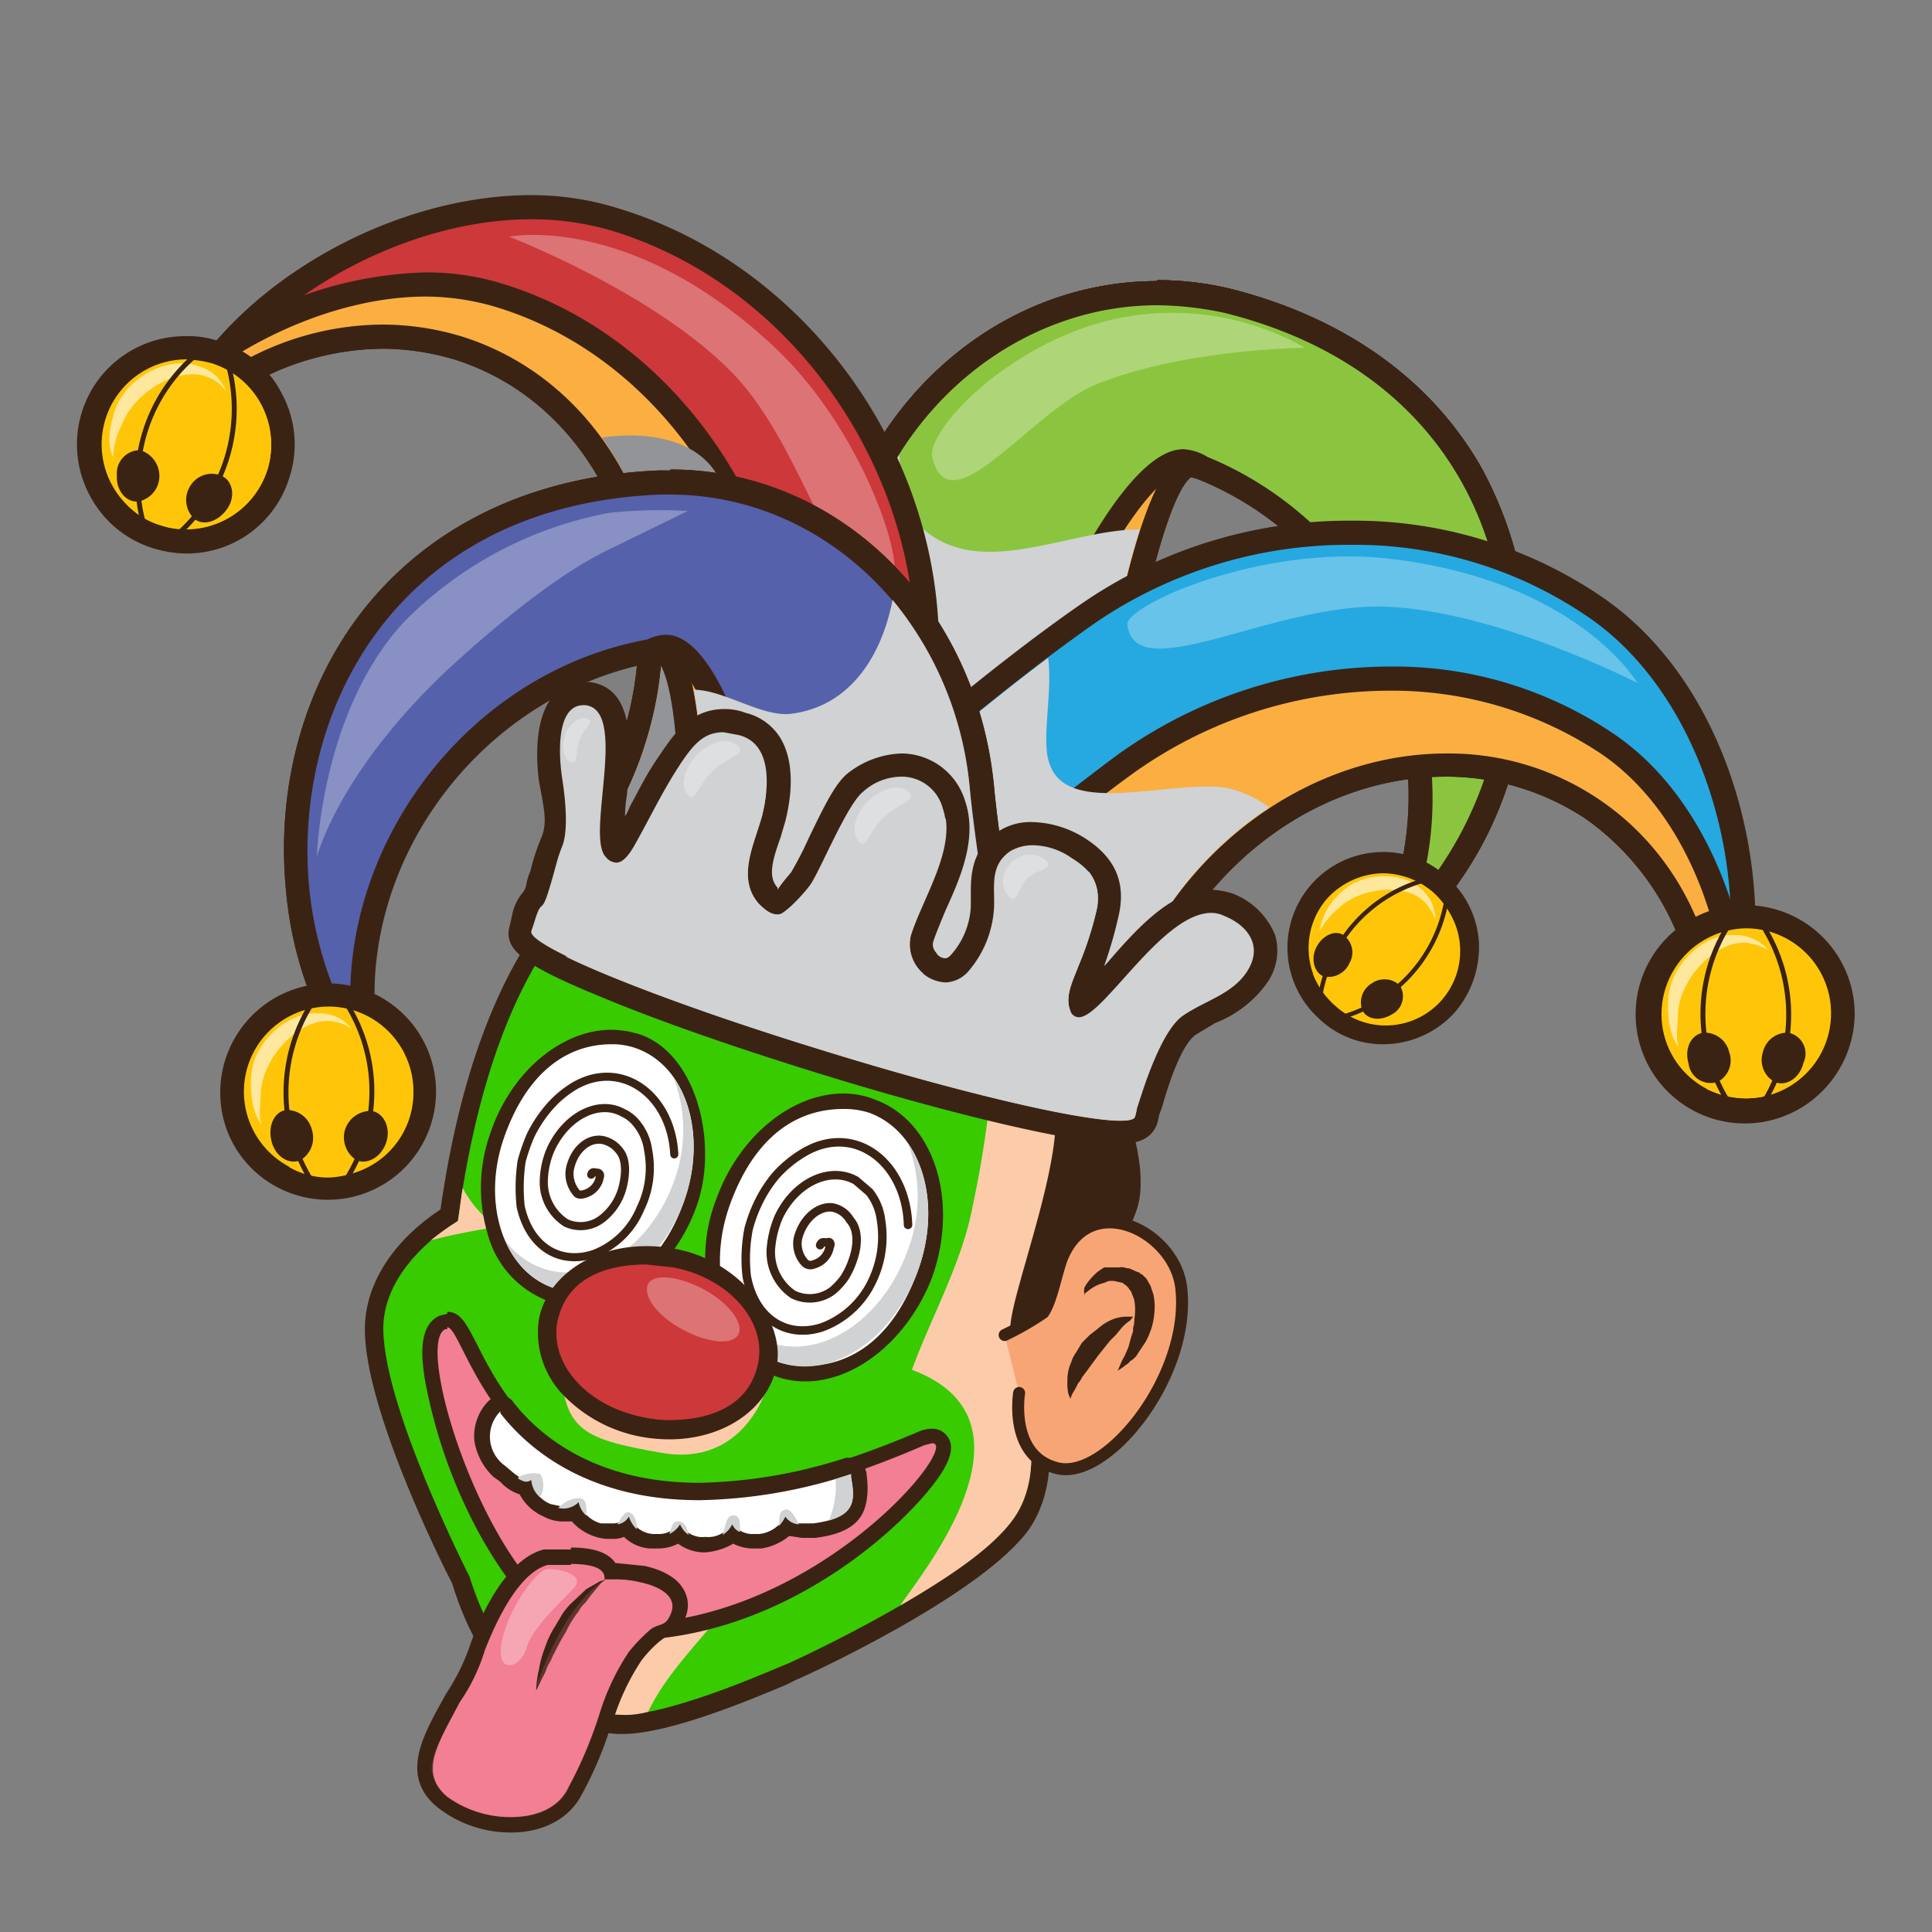 <svg width="200px" height="200px" xmlns="http://www.w3.org/2000/svg" viewBox="0 0 200 200"><rect x="0" y="0" width="200" height="200" fill="#808080" stroke="none"/><defs><style>.cls-1{isolation:isolate;}.cls-2{fill:#37cb00;}.cls-17,.cls-3{fill:#3b2314;}.cls-12,.cls-4,.cls-7,.cls-9{mix-blend-mode:multiply;}.cls-12,.cls-5{fill:#fccbaa;}.cls-6,.cls-9{fill:#f27f93;}.cls-7,.cls-9{opacity:0.2;}.cls-10,.cls-25,.cls-8{fill:#fff;}.cls-16,.cls-8{opacity:0.3;}.cls-11{fill:#d0d2d3;}.cls-13,.cls-14,.cls-26,.cls-27{fill:none;}.cls-13,.cls-14,.cls-17,.cls-18,.cls-26,.cls-27{stroke:#3b2314;}.cls-13,.cls-14,.cls-17,.cls-18{stroke-linecap:round;stroke-miterlimit:10;}.cls-13{stroke-width:0.88px;}.cls-14{stroke-width:0.84px;}.cls-15{fill:#cd383a;}.cls-17,.cls-18{stroke-width:1.24px;}.cls-18{fill:#f8a576;}.cls-19{fill:#faaf40;}.cls-20{fill:#00a69c;}.cls-21{fill:#8bc53f;}.cls-22{fill:#929497;}.cls-23{fill:#26a9e0;}.cls-24{fill:#ffc609;}.cls-25{opacity:0.6;}.cls-26,.cls-27{stroke-linecap:square;stroke-linejoin:round;}.cls-26{stroke-width:0.51px;}.cls-27{stroke-width:0.45px;}.cls-28{fill:#5661ab;}</style></defs><g class="cls-1"><g id="Layer_6" data-name="Layer 6"><path class="cls-2" d="M64.5,178.5c4.7,0,13.7-3.8,16.6-5.1l.8-.3h0c2.1-.7,10.1-5,10.2-5,7.1-4,11.7-7.5,13.7-10.3s2.5-7.7,1-12.7c1.5-3.9,3.6-15.4,3.8-18.4.8-11.8,1-25-6.6-33.5-5-5.6-12.6-8.4-23.3-8.8H79.5c-17.9,0-29.3,14.4-33,41.6-4.7,3-7.5,7-7.8,11-.5,8.1,8.6,26.1,9,26.9,2.9,9.2,8.4,14.2,16.3,14.8Z"/><path class="cls-3" d="M79.5,85.2h1.2c30,1.2,30.2,22.5,28.9,41.3-.2,3.2-2.3,15.1-3.8,18.5,1.4,4.3,1.4,8.9-.8,12.1-4.6,6.6-23.4,15.1-23.4,15.1h0c-.2,0-11.7,5.3-17.1,5.3H64c-8.2-.6-12.9-6.3-15.4-14.3,0,0-9.4-18.4-8.9-26.3.3-4.2,3.6-8,7.7-10.5,2.2-16.5,8.9-41.2,32.1-41.2m0-1.9c-18.3,0-30,14.5-33.9,41.9-4.7,3.1-7.5,7.3-7.8,11.6-.6,8,8,25.2,9,27.1,3,9.8,8.8,15,17.1,15.6h.6c4.9,0,13.8-3.8,16.9-5.1h0l1-.5c.8-.3,19.4-8.8,24.2-15.7,2.2-3.3,2.7-8,1.2-13.1,1.6-4.3,3.5-15.4,3.7-18.5.9-11.9,1.1-25.4-6.8-34.2-5.1-5.7-13-8.7-23.9-9.1Z"/><g class="cls-4"><path class="cls-5" d="M51.4,127c-2.3.4-4.6.8-6.8,1.4a28.3,28.3,0,0,1,2.8-2c.2-1.1.3-2.3.5-3.4A12.1,12.1,0,0,0,51.4,127Z"/></g><g class="cls-4"><path class="cls-5" d="M70.9,160.8a4.1,4.1,0,0,1,3.6.6,2.7,2.7,0,0,1,1.2,1.6c.2.9.7,1.8.1,2.6-3,4-6.7,7.4-8.7,11.6a8.8,8.8,0,0,1-3.1.3,14.5,14.5,0,0,1-7.4-2.4C59.9,168.9,63.5,162.1,70.9,160.8Z"/></g><g class="cls-4"><path class="cls-5" d="M94.4,141.8c2.1-5.7,5.2-11.1,6.3-17a108.5,108.5,0,0,0,2.1-31.1c7.8,8.1,7.6,20.8,6.8,32.8-.2,3.2-2.3,15.1-3.8,18.5,1.4,4.3,1.4,8.9-.8,12.1s-7,6.3-11.8,9.1C95.2,163.1,108.6,147.1,94.4,141.8Z"/></g><path class="cls-6" d="M64.6,168.9c17.8,0,33.1-15.5,33.1-19.1a1.2,1.2,0,0,0-1.2-1.2,2.3,2.3,0,0,0-1.1.3c-9,3.9-16.9,5.9-23.6,5.9h0c-15.3,0-20.6-10.3-23.1-15.3-1-1.9-1.5-2.9-2.4-2.9h-.5c-1.2.6-1.6,2.5-1.1,5.8,1.4,8.5,8.5,25.5,16.8,26.3Z"/><path class="cls-3" d="M46.3,137.4c1.8,0,4.9,18.2,25.5,18.2,6.2,0,14-1.7,23.9-6l.8-.2c3.1,0-12.1,18.7-31.9,18.7h-3c-10-1-19.1-28.9-15.5-30.5h.2m0-1.6-.8.2c-2.2,1-1.9,4.3-1.5,6.7a53.8,53.8,0,0,0,5.8,16.2c2.6,4.6,6.6,10.2,11.6,10.7h3.2c17.3,0,30.5-13.2,33.1-17.7.5-.9,1.1-2.2.5-3.2a1.9,1.9,0,0,0-1.7-1h0a3.5,3.5,0,0,0-1.4.3C86.2,152,78.4,154,71.8,154c-14.8,0-20-10-22.4-14.8-1.1-2.1-1.7-3.4-3.1-3.4Z"/><path class="cls-6" d="M52.9,189c3.1,0,5.4-1.2,6.5-3.3a39.9,39.9,0,0,0,2.9-6.7l.5-1.5a25.9,25.9,0,0,1,3-6,19.9,19.9,0,0,1,1.9-2.1l1.3-1c.7-.5,1.1-.8,1.3-1.3a2.8,2.8,0,0,0-.2-2c-.7-1.2-2.3-1.8-3.6-2.1a13.6,13.6,0,0,0-3.1-.3h-.2c-.4-1.1-1.8-1.6-4.1-1.6H56.6c-3.9,1-6.4,7.4-7.1,9.4a19.5,19.5,0,0,1-2.6,5.2l-.5.9c-2,3.7-3.9,7.2-.6,9.9A11.9,11.9,0,0,0,52.9,189Z"/><path class="cls-3" d="M59.1,161.9c4,0,3.4,1.5,3.5,1.6h.8a10.9,10.9,0,0,1,2.9.3c1.9.4,3.8,1.4,3.2,3.1s-1.3,1-2.3,1.9a18.3,18.3,0,0,0-2.1,2.2,24.5,24.5,0,0,0-3,6.3,43.7,43.7,0,0,1-3.4,8c-1.1,2-3.4,2.8-5.8,2.8a11.1,11.1,0,0,1-6.6-2.1c-3-2.5-.9-5.6,1.3-9.8a19.3,19.3,0,0,0,2.6-5.4c.8-2,3.2-7.9,6.5-8.8h2.4m0-1.6H56.3c-4,1-6.7,7.2-7.6,9.8a22,22,0,0,1-2.5,5.1l-.5.9c-2.1,3.8-4.2,7.8-.4,10.9a12.2,12.2,0,0,0,7.6,2.6c3.3,0,5.9-1.4,7.2-3.7a38.9,38.9,0,0,0,3-6.9,12.1,12.1,0,0,1,.5-1.4,23.9,23.9,0,0,1,2.8-5.8,12.3,12.3,0,0,1,1.9-2l1.2-.9c.8-.6,1.3-1,1.5-1.7a3.2,3.2,0,0,0-.2-2.7c-.8-1.5-2.7-2.2-4.1-2.5l-3-.3c-.6-.9-1.9-1.6-4.6-1.6Z"/><g class="cls-7"><path class="cls-6" d="M46.8,177.9a6.5,6.5,0,0,0,1.7,4.8,10.5,10.5,0,0,0,10.4,2.4c-.1.1-.1.1-.1.2-2.3,4.1-9.3,3.2-12.4.7S45,181.2,46.8,177.9Z"/></g><path class="cls-3" d="M62.7,163.5l-.6.2-1.4.8L59,166.1a8.7,8.7,0,0,0-.8,1l-.7,1.2a9.7,9.7,0,0,0-1.1,2.3,10.4,10.4,0,0,0-.6,2.2,10.8,10.8,0,0,0-.3,2.2l1-2a3.6,3.6,0,0,1,.4-.9c.2-.3.3-.7.5-1a23.9,23.9,0,0,1,1.2-2.2,10.7,10.7,0,0,1,1.3-2.1,3.1,3.1,0,0,1,.7-.9l.6-.8,1-1.2Z"/><path class="cls-8" d="M56.4,162.5c.9-.3,4.4.4,3,1.9s-4.3,4.1-4.9,6.2-3.1,2.8-2.6-.4S55.1,163.1,56.4,162.5Z"/><path class="cls-9" d="M62.6,163.5a15.1,15.1,0,0,1-2.7,5.4c-1.9,2.3-4.4,5.8-4.4,5.8S57.9,166.7,62.6,163.5Z"/><path class="cls-10" d="M73,160.1a3.9,3.9,0,0,0,2.9-1,3.3,3.3,0,0,0,2.1.7h.7a4.5,4.5,0,0,0,2.8-1.5,2.6,2.6,0,0,0,1.5.4h1.3c2.2-.3,3.5-.9,4.2-1.8a5.3,5.3,0,0,0,.4-3.9v-.3l-.4-.6h-.7a50,50,0,0,1-15.4,2.7c-11.5,0-17.4-5.5-19.9-8.7a.9.9,0,0,0-.6-.3h-.1l-.6.2a4.6,4.6,0,0,0-1.3,3.6,5,5,0,0,0,1.7,3.1l.7.6a3.6,3.6,0,0,0,2.1,1.1,3.7,3.7,0,0,0,2.2,2.4,4.5,4.5,0,0,0,1.8.4h0a2,2,0,0,0,1.1-.2,3.7,3.7,0,0,0,2.5,1.8,2.7,2.7,0,0,0,1.3.2,3.2,3.2,0,0,0,1.6-.4,3.2,3.2,0,0,0,2.5,1.4h.7a3.2,3.2,0,0,0,2.2-.7,3.5,3.5,0,0,0,2.7,1Z"/><path class="cls-3" d="M51.8,146.3c3.5,4.5,10,9,20.6,9a52.7,52.7,0,0,0,15.7-2.7v.3c.4,2.5.6,4.2-3.9,4.8H83a1.9,1.9,0,0,1-1.7-.8,3.4,3.4,0,0,1-2.7,1.9H78a2.4,2.4,0,0,1-2.2-1.2,2.8,2.8,0,0,1-2.8,1.5h0a2.5,2.5,0,0,1-2.6-1.5,2.6,2.6,0,0,1-2.3,1.2h-.5a2.8,2.8,0,0,1-2.5-2,2,2,0,0,1-1.8.9H62.2a3.3,3.3,0,0,1-2.3-2.3,2,2,0,0,1-1.5.6l-1.4-.3a3.2,3.2,0,0,1-2-2.6h-.6c-.7,0-1.5-.9-2.3-1.5a3.7,3.7,0,0,1-.3-5.5m0-1.6a2.1,2.1,0,0,0-1.2.5,5.2,5.2,0,0,0-1.5,4.1,6.5,6.5,0,0,0,2,3.8l.7.5a4.6,4.6,0,0,0,2,1.3,5.1,5.1,0,0,0,2.5,2.3,4.1,4.1,0,0,0,2.1.5h.8a5.4,5.4,0,0,0,2.5,1.6,4.4,4.4,0,0,0,1.6.2,3,3,0,0,0,1.3-.2,4.2,4.2,0,0,0,2.7,1.2h.8a4.6,4.6,0,0,0,2.1-.5,4.5,4.5,0,0,0,2.8.9,6.6,6.6,0,0,0,2.9-.9,4.6,4.6,0,0,0,2.1.5h.8a5.9,5.9,0,0,0,2.9-1.3l1.3.2h1.4c2.4-.3,3.9-1,4.7-2.2s.8-3.1.6-4.4a.6.6,0,0,0-.1-.4,1.4,1.4,0,0,0-.7-1.1l-.8-.2h-.5a52.1,52.1,0,0,1-15.2,2.6c-11.2,0-16.9-5.3-19.3-8.4a1.4,1.4,0,0,0-1.2-.6Z"/><path class="cls-11" d="M81,156.4c.7-.5,1.2.4,1.7,1.4a1.8,1.8,0,0,1-1.4-.8,3.6,3.6,0,0,1-.7,1C80.7,157.3,80.6,156.7,81,156.4Z"/><path class="cls-11" d="M75.7,156.9c1-.2.9.8.9,1.7a1.5,1.5,0,0,1-.8-.8,2.7,2.7,0,0,1-1,1.1C75.1,158,75.2,157,75.7,156.9Z"/><path class="cls-11" d="M70,157.5c.9-.1,1.1.6,1.3,1.4a2.4,2.4,0,0,1-.9-1.1,2.6,2.6,0,0,1-1.1,1C69.5,158.2,69.6,157.6,70,157.5Z"/><path class="cls-11" d="M65.5,156.8a1.9,1.9,0,0,1,.4,1.5,3.2,3.2,0,0,1-.8-1.3,1.6,1.6,0,0,1-1.2.8C64.4,157,64.8,156.1,65.5,156.8Z"/><path class="cls-11" d="M60.7,156.9a2.5,2.5,0,0,1-.8-1.4,2.2,2.2,0,0,1-2.1.6,3.2,3.2,0,0,1,1.9-1C60.8,155,60.7,155.9,60.7,156.9Z"/><path class="cls-11" d="M56,152.7a2.4,2.4,0,0,1-.1,2.3,2.6,2.6,0,0,1-.9-1.8c-.4.3-.8.2-1.3-.1S55.6,152.2,56,152.7Z"/><path class="cls-11" d="M86.5,153.1l1.6-.5v.3c.4,2.1.5,3.7-2.3,4.5A9.1,9.1,0,0,0,86.5,153.1Z"/><path class="cls-12" d="M79.4,143.6s-2.3,8.3-10.9,6.8S58.2,148,58,140.2,79.4,143.6,79.4,143.6Z"/><path class="cls-10" d="M83.4,142.2c5,0,10.1-4.2,12.3-10.3s.3-15.3-5.4-17.4a10.5,10.5,0,0,0-3-.5c-5.1,0-10.2,4.2-12.4,10.3a16.9,16.9,0,0,0-.5,10.6,9.6,9.6,0,0,0,6,6.8,9.4,9.4,0,0,0,3,.5Z"/><path class="cls-3" d="M87.3,114.8a8.4,8.4,0,0,1,2.7.4c5.4,2,7.6,9.3,5,16.4s-7,9.8-11.6,9.8a8.6,8.6,0,0,1-2.8-.4c-5.3-2-7.6-9.3-5-16.4s7-9.8,11.7-9.8m0-1.6c-5.4,0-10.8,4.5-13.1,10.8a17,17,0,0,0-.5,11.1c1.1,3.6,3.3,6.2,6.4,7.3a8.8,8.8,0,0,0,3.3.6c5.3,0,10.7-4.5,13.1-10.8,2.8-7.9.2-16.2-6-18.4a8.7,8.7,0,0,0-3.2-.6Z"/><path class="cls-11" d="M94,118.4a15.5,15.5,0,0,1-.1,11.2c-2.6,7.1-9,11.3-14.4,9.3a8.3,8.3,0,0,1-4-3.2,9.2,9.2,0,0,0,5.1,5.3c5.4,1.9,11.8-2.3,14.4-9.4C96.8,126.7,96.3,121.7,94,118.4Z"/><path class="cls-13" d="M84.9,128.9c.2-.5.5-.2.8-.3s.3.3.2.4a2.3,2.3,0,0,1-1.7,1.9.8.8,0,0,1-.9-.2,2.9,2.9,0,0,1-.7-2.5c.5-2,2.1-3.4,3.6-3.2a2.7,2.7,0,0,1,1.8,1.3c.9,1,.8,2.7.3,4.1a8.2,8.2,0,0,1-.9,1.9,7.4,7.4,0,0,1-1.2,1.3,3.9,3.9,0,0,1-4.1.4,5.3,5.3,0,0,1-2.3-4.7,10.6,10.6,0,0,1,.8-3.3c1.7-3.6,5.3-5.3,8-3.8l1.4,1.2a5.8,5.8,0,0,1,1.2,2.9,10.6,10.6,0,0,1-.9,6.3,9.3,9.3,0,0,1-5.2,4.8c-3.7,1.2-7-.9-7.8-5.3a16.1,16.1,0,0,1,.2-4.9,14.8,14.8,0,0,1,1-2.7,13.4,13.4,0,0,1,1.8-2.8,12.2,12.2,0,0,1,3.1-2.5c5.2-2.9,10.4,1.2,10.6,7.6"/><path class="cls-10" d="M59.7,134.4c4.9,0,9.8-4.1,11.9-10s0-14.7-5.6-16.6a8,8,0,0,0-2.7-.4c-4.9,0-9.8,4.1-11.8,10a16.3,16.3,0,0,0-.3,10.2A9.6,9.6,0,0,0,57,134a8.4,8.4,0,0,0,2.7.4Z"/><path class="cls-3" d="M63.3,108.1a7.3,7.3,0,0,1,2.5.4c5.2,1.8,7.4,8.8,5.1,15.6s-6.7,9.6-11.2,9.6a7.7,7.7,0,0,1-2.5-.4c-5.1-1.8-7.4-8.8-5-15.6s6.6-9.6,11.1-9.6m0-1.5c-5.2,0-10.4,4.4-12.5,10.6a16.8,16.8,0,0,0-.3,10.6,10.2,10.2,0,0,0,6.3,6.9,9.3,9.3,0,0,0,2.9.5c5.3,0,10.4-4.4,12.5-10.6s0-15.4-5.9-17.5a10.5,10.5,0,0,0-3-.5Z"/><path class="cls-11" d="M69.7,111.5a15.1,15.1,0,0,1,.1,10.7c-2.4,6.8-8.5,10.9-13.6,9.1a8.1,8.1,0,0,1-3.9-2.9,8.7,8.7,0,0,0,4.9,4.9c5.2,1.8,11.3-2.3,13.7-9.2C72.5,119.4,71.9,114.6,69.7,111.5Z"/><path class="cls-14" d="M61.2,121.6c.1-.4.4-.2.7-.2a.3.3,0,0,1,.2.4,2.2,2.2,0,0,1-1.6,1.8c-.3.1-.7.1-.8-.1A3,3,0,0,1,59,121c.4-1.9,1.8-3.2,3.3-3a2.9,2.9,0,0,1,1.8,1.1c.8.9.7,2.6.3,4a6,6,0,0,1-2,3,3.6,3.6,0,0,1-3.8.5,5,5,0,0,1-2.3-4.5A8.7,8.7,0,0,1,57,119c1.6-3.5,5-5.2,7.5-3.8a3.8,3.8,0,0,1,1.4,1.1,5.5,5.5,0,0,1,1.2,2.8,9.6,9.6,0,0,1-.8,6,8.5,8.5,0,0,1-4.8,4.7c-3.6,1.2-6.7-.8-7.6-4.9a18.5,18.5,0,0,1,.1-4.7,19.9,19.9,0,0,1,.9-2.6,13.4,13.4,0,0,1,1.8-2.8,10.8,10.8,0,0,1,2.8-2.4c4.9-2.8,10,1,10.3,7.1"/><path class="cls-15" d="M69.3,148c5.2,0,9.4-2.8,10.1-6.8s-3.3-9.7-9.6-11a13.6,13.6,0,0,0-2.9-.3c-5.1,0-9.3,2.8-10.1,6.8a8,8,0,0,0,2.2,7,13.4,13.4,0,0,0,7.4,4A13.6,13.6,0,0,0,69.3,148Z"/><path class="cls-3" d="M66.9,130.9l2.8.3c5.7,1.1,9.6,5.5,8.8,9.8s-4.6,6-9.2,6a12.4,12.4,0,0,1-2.7-.3c-5.8-1.1-9.7-5.5-8.9-9.8s4.6-6,9.2-6m0-1.9c-5.6,0-10.2,3.1-11.1,7.5a9.3,9.3,0,0,0,2.4,7.8,15,15,0,0,0,8,4.4,16.3,16.3,0,0,0,3.1.3c5.6,0,10.2-3.1,11.1-7.6S76.8,130.6,70,129.3a15.5,15.5,0,0,0-3.1-.3Z"/><g class="cls-16"><path class="cls-10" d="M67.1,132.9c-.6,1.2.9,3.3,3.5,4.7s5.1,1.7,5.8.6-.9-3.3-3.5-4.7S67.7,131.8,67.1,132.9Z"/></g><g class="cls-4"><path class="cls-15" d="M57.7,136.9a6.8,6.8,0,0,1,3.1-4.3,7.2,7.2,0,0,0-1.3,2.8c-.9,4.3,3.1,8.7,8.8,9.8a11.8,11.8,0,0,0,8.8-1.4c-2.1,2.5-6.2,3.8-10.5,2.9S56.9,141.2,57.7,136.9Z"/></g><path class="cls-17" d="M115.2,113.1s2.7,5.8,2.2,10.5-7,11-11.1,14.3,4.7-16.1,3.5-23.7,4.9-1.9,4.9-1.9Z"/><path class="cls-18" d="M104,138.2a30.1,30.1,0,0,0,4-2.3c.9-1.3,1.4-4.4,2-5.8,3-7,11.8-2.5,12.3,3.4.9,9-7.7,19.7-12.8,18.5s-4-7.8-4-7.8"/><path class="cls-19" d="M146.8,94.1a1.2,1.2,0,0,0,.9-.5,37.3,37.3,0,0,0,7.5-13.7c3.2-10.5,2.2-21.7-2.9-30.7s-13.7-15.1-25.2-18a30.4,30.4,0,0,0-7.3-.9c-14.5,0-27.3,10.1-31.9,25.1-2.2,7.2-9.3,25.5-9.4,25.7a1.2,1.2,0,0,0,.1,1,1.1,1.1,0,0,0,.7.6l31.9,9.1h.3l.7-.2a1.5,1.5,0,0,0,.6-.9c2.1-20.5,6.7-42.5,10.4-42.5a30.7,30.7,0,0,1,19.5,15.1,38.4,38.4,0,0,1,2.9,29.2,1.1,1.1,0,0,0,.6,1.4Z"/><path class="cls-3" d="M119.8,31.6a34.2,34.2,0,0,1,7,.8C153.2,39,159.4,62,154,79.6a38.3,38.3,0,0,1-7.2,13.2c5.4-17.6-1.9-40.1-23.1-45.8h-.5c-7.1,0-11.7,43.7-11.7,43.7L79.7,81.5s7.2-18.4,9.4-25.7c4.6-15,17.4-24.2,30.7-24.2m0-2.5c-15,0-28.3,10.4-33.1,25.9-2.2,7.2-9.3,25.4-9.3,25.6a2,2,0,0,0,.1,2A2.4,2.4,0,0,0,79,83.9L110.9,93h.6a2.4,2.4,0,0,0,1.4-.5,2.5,2.5,0,0,0,1.1-1.8c2.2-20.5,6.4-39.2,9.3-41.3a29.6,29.6,0,0,1,18.4,14.4,37.2,37.2,0,0,1,2.7,28.2,2.5,2.5,0,0,0,2.4,3.2,2.5,2.5,0,0,0,1.9-.9,38,38,0,0,0,7.7-14.1,40.8,40.8,0,0,0-3-31.7c-5.2-9.2-14.2-15.6-26-18.6a32.9,32.9,0,0,0-7.6-.9Z"/><path class="cls-20" d="M146.8,94.1a1.2,1.2,0,0,0,.9-.5,37.3,37.3,0,0,0,7.5-13.7c3.2-10.5,2.2-21.7-2.9-30.7s-13.7-15.1-25.2-18a30.4,30.4,0,0,0-7.3-.9c-14.5,0-27.3,10.1-31.9,25.1-2.2,7.2-9.3,25.5-9.4,25.7a1.2,1.2,0,0,0,.1,1,1.1,1.1,0,0,0,.7.6L99,88.3h.3a1.3,1.3,0,0,0,1.2-.8c12.9-35.9,19.7-39.8,22-39.8a3,3,0,0,1,1.5.5l.5.3c16.9,6.9,26.4,26.7,21.1,44a1.1,1.1,0,0,0,.6,1.4Z"/><path class="cls-3" d="M119.8,31.6a34.2,34.2,0,0,1,7,.8C153.2,39,159.4,62,154,79.6a38.3,38.3,0,0,1-7.2,13.2c5.3-17.2-3.8-38.1-21.8-45.5a5.4,5.4,0,0,0-2.5-.8c-3.4,0-10.5,5.2-23.2,40.6L79.7,81.5s7.2-18.4,9.4-25.7c4.6-15,17.4-24.2,30.7-24.2m0-2.5c-15,0-28.3,10.4-33.1,25.9-2.2,7.2-9.3,25.4-9.3,25.6a2,2,0,0,0,.1,2A2.4,2.4,0,0,0,79,83.9l19.6,5.6h.7a2.7,2.7,0,0,0,2.4-1.7c13.5-37.9,20.1-39,20.8-39s.5.2.8.4l.7.4c16.4,6.6,25.5,25.7,20.4,42.4a2.5,2.5,0,0,0,2.4,3.2,2.5,2.5,0,0,0,1.9-.9,38,38,0,0,0,7.7-14.1,40.8,40.8,0,0,0-3-31.7c-5.2-9.2-14.2-15.6-26-18.6a32.9,32.9,0,0,0-7.6-.9Z"/><path class="cls-19" d="M146.8,94.1a1.2,1.2,0,0,0,.9-.5,37.3,37.3,0,0,0,7.5-13.7c3.2-10.5,2.2-21.7-2.9-30.7s-13.7-15.1-25.2-18a30.4,30.4,0,0,0-7.3-.9c-14.5,0-27.3,10.1-31.9,25.1-2.2,7.2-9.3,25.5-9.4,25.7a1.2,1.2,0,0,0,.1,1,1.1,1.1,0,0,0,.7.6l31.9,9.1h.3l.7-.2a1.5,1.5,0,0,0,.6-.9c2.1-20.5,6.7-42.5,10.4-42.5a30.7,30.7,0,0,1,19.5,15.1,38.4,38.4,0,0,1,2.9,29.2,1.1,1.1,0,0,0,.6,1.4Z"/><path class="cls-3" d="M119.8,31.6a34.2,34.2,0,0,1,7,.8C153.2,39,159.4,62,154,79.6a38.3,38.3,0,0,1-7.2,13.2c5.4-17.6-1.9-40.1-23.1-45.8h-.5c-7.1,0-11.7,43.7-11.7,43.7L79.7,81.5s7.2-18.4,9.4-25.7c4.6-15,17.4-24.2,30.7-24.2m0-2.5c-15,0-28.3,10.4-33.1,25.9-2.2,7.2-9.3,25.4-9.3,25.6a2,2,0,0,0,.1,2A2.4,2.4,0,0,0,79,83.9L110.9,93h.6a2.4,2.4,0,0,0,1.4-.5,2.5,2.5,0,0,0,1.1-1.8c2.2-20.5,6.4-39.2,9.3-41.3a29.6,29.6,0,0,1,18.4,14.4,37.2,37.2,0,0,1,2.7,28.2,2.5,2.5,0,0,0,2.4,3.2,2.5,2.5,0,0,0,1.9-.9,38,38,0,0,0,7.7-14.1,40.8,40.8,0,0,0-3-31.7c-5.2-9.2-14.2-15.6-26-18.6a32.9,32.9,0,0,0-7.6-.9Z"/><path class="cls-21" d="M146.8,94.1a1.2,1.2,0,0,0,.9-.5,37.3,37.3,0,0,0,7.5-13.7c3.2-10.5,2.2-21.7-2.9-30.7s-13.7-15.1-25.2-18a30.4,30.4,0,0,0-7.3-.9c-14.5,0-27.3,10.1-31.9,25.1-2.2,7.2-9.3,25.5-9.4,25.7a1.2,1.2,0,0,0,.1,1,1.1,1.1,0,0,0,.7.6L99,88.3h.3a1.3,1.3,0,0,0,1.2-.8c12.9-35.9,19.7-39.8,22-39.8a3,3,0,0,1,1.5.5l.5.3c16.9,6.9,26.4,26.7,21.1,44a1.1,1.1,0,0,0,.6,1.4Z"/><path class="cls-3" d="M119.8,31.6a34.2,34.2,0,0,1,7,.8C153.2,39,159.4,62,154,79.6a38.3,38.3,0,0,1-7.2,13.2c5.3-17.2-3.8-38.1-21.8-45.5a5.4,5.4,0,0,0-2.5-.8c-3.4,0-10.5,5.2-23.2,40.6L79.7,81.5s7.2-18.4,9.4-25.7c4.6-15,17.4-24.2,30.7-24.2m0-2.5c-15,0-28.3,10.4-33.1,25.9-2.2,7.2-9.3,25.4-9.3,25.6a2,2,0,0,0,.1,2A2.4,2.4,0,0,0,79,83.9l19.6,5.6h.7a2.7,2.7,0,0,0,2.4-1.7c13.5-37.9,20.1-39,20.8-39s.5.2.8.4l.7.4c16.4,6.6,25.5,25.7,20.4,42.4a2.5,2.5,0,0,0,2.4,3.2,2.5,2.5,0,0,0,1.9-.9,38,38,0,0,0,7.7-14.1,40.8,40.8,0,0,0-3-31.7c-5.2-9.2-14.2-15.6-26-18.6a32.9,32.9,0,0,0-7.6-.9Z"/><g class="cls-4"><path class="cls-11" d="M96.1,55.2c-2.5-1.9-2.8-4.9-3-8.1a34.6,34.6,0,0,0-4,8.7c-2.2,7.3-9.4,25.7-9.4,25.7l31.8,9.1S114,67.4,118,54.8h-.2C110.7,54.9,102.1,59.7,96.1,55.2Z"/></g><path class="cls-8" d="M113.7,39.7c-6.8,2.6-15.4,15.2-17.2,7.6-.5-2.4,6.3-10.3,16.4-13.6A27.9,27.9,0,0,1,135.1,36S122.8,36.1,113.7,39.7Z"/><path class="cls-15" d="M93.9,105.9h.6a1.3,1.3,0,0,0,.6-1c0-.3,1.9-23.7.7-40.8C94.6,45.1,81.4,28.2,63.7,22.7A30.5,30.5,0,0,0,55,21.5c-12.4,0-26.1,6.9-33.4,16.7a1.3,1.3,0,0,0,.1,1.6,1.2,1.2,0,0,0,.9.4.8.8,0,0,0,.7-.2,28.9,28.9,0,0,1,16.3-5.2A25.3,25.3,0,0,1,47.3,36c15.5,4.8,23.8,22.9,18.4,40.4a36.5,36.5,0,0,1-8.8,14.8,1.2,1.2,0,0,0-.2,1.5,1.5,1.5,0,0,0,1.1.6h.3a3.9,3.9,0,0,1,1.6-.2c9.6,0,33.4,12.5,33.6,12.7Z"/><path class="cls-3" d="M55,22.7a29.4,29.4,0,0,1,8.4,1.2c17.9,5.5,30,22.8,31.2,40.1s-.7,40.7-.7,40.7S69.7,91.8,59.7,91.8l-1.9.2a37.2,37.2,0,0,0,9.1-15.3c5.6-18.1-3-36.9-19.2-41.9a28.4,28.4,0,0,0-8.1-1.2,30.1,30.1,0,0,0-17,5.4C29.4,29.8,42.7,22.7,55,22.7m0-2.5c-12.8,0-26.9,7.1-34.4,17.3a2.6,2.6,0,0,0,.2,3.2,2.7,2.7,0,0,0,1.8.8A2.4,2.4,0,0,0,24,41a28.2,28.2,0,0,1,15.6-4.9A26.5,26.5,0,0,1,47,37.2c14.8,4.6,22.7,22,17.5,38.8A35.2,35.2,0,0,1,56,90.3a2.7,2.7,0,0,0-.4,3,2.5,2.5,0,0,0,2.2,1.2h.6l1.3-.2c7.7,0,26.4,9.1,33,12.6l1.2.3,1.2-.3a3,3,0,0,0,1.3-2c0-1,1.9-23.8.7-41-1.3-19.4-14.9-36.8-33-42.3A29.9,29.9,0,0,0,55,20.2Z"/><path class="cls-19" d="M79.6,99.1l.7-.2a1.7,1.7,0,0,0,.6-1c.4-7.3.8-17.9.4-26.9-.9-18.7-13-35.3-29.6-40.4a26.3,26.3,0,0,0-7.6-1.1,39.5,39.5,0,0,0-20.4,6.3l-.3.2-1.8,2.2a1.3,1.3,0,0,0,.1,1.6,1.2,1.2,0,0,0,.9.4.8.8,0,0,0,.7-.2,28.9,28.9,0,0,1,16.3-5.2A25.3,25.3,0,0,1,47.3,36c15.5,4.8,23.8,22.9,18.4,40.4a36.5,36.5,0,0,1-8.8,14.8,1.2,1.2,0,0,0-.2,1.5,1.5,1.5,0,0,0,1.1.6h.3a3.9,3.9,0,0,1,1.6-.2c3.8,0,10.5,2,19.4,5.9Z"/><path class="cls-3" d="M44.1,30.7a25.8,25.8,0,0,1,7.3,1.1c16.7,5.1,27.8,22,28.6,39.3a263.6,263.6,0,0,1-.4,26.8c-7.1-3.1-15.1-6.1-19.9-6.1l-1.9.2a37.2,37.2,0,0,0,9.1-15.3c5.6-18.1-3-36.9-19.2-41.9a28.4,28.4,0,0,0-8.1-1.2,30.1,30.1,0,0,0-17,5.4,19.2,19.2,0,0,1,1.8-2.2c6-3.7,13.1-6.1,19.7-6.1m0-2.5a40.6,40.6,0,0,0-21,6.5c-.3.1-.4.3-.6.5l-1.9,2.3a2.6,2.6,0,0,0,.2,3.2,2.7,2.7,0,0,0,1.8.8A2.4,2.4,0,0,0,24,41a28.2,28.2,0,0,1,15.6-4.9A26.5,26.5,0,0,1,47,37.2c14.8,4.6,22.7,22,17.5,38.8A35.2,35.2,0,0,1,56,90.3a2.7,2.7,0,0,0-.4,3,2.5,2.5,0,0,0,2.2,1.2h.6l1.3-.2c2.5,0,7.9,1,18.9,5.8a2,2,0,0,0,1,.2,2.8,2.8,0,0,0,1.3-.3,2.4,2.4,0,0,0,1.2-2,262.3,262.3,0,0,0,.4-27c-.9-19.3-13.4-36.4-30.4-41.6a26.3,26.3,0,0,0-8-1.2Z"/><g class="cls-4"><path class="cls-22" d="M75,51c-1.4-5.2-7.2-6.5-12.7-5.7,6,8.3,8.1,20,4.6,31.4A37.2,37.2,0,0,1,57.8,92H68.6l.4.2h1.1l.4.2h.7l.5.2H72l.5.2h.2l.5.2h.3l.5.2h.3l.5.2h.3l.5.2h.2l.6.2h.2l.6.2h.1l.8.3h0l1.5.7c7.7,3.3,14.3,6.8,14.3,6.8s1.5-18.1,1-34.2C86.1,66.6,78,61.7,75,51Z"/></g><path class="cls-8" d="M76,38.8C83.9,47.1,86.7,63.7,92.3,60c1.6-1.1-2.9-15.8-12.7-24.6C64.9,22,52.7,24.5,52.7,24.5S68,30.4,76,38.8Z"/><path class="cls-23" d="M114.6,111.9h.2a1.4,1.4,0,0,0,1.1-1.1A34.2,34.2,0,0,1,122,94.7c6.6-9.7,16.9-15.5,27.7-15.5a26.9,26.9,0,0,1,15.2,4.6,28,28,0,0,1,11.9,21.3,1.2,1.2,0,0,0,1.1,1.1h.1a1.2,1.2,0,0,0,1.2-.9c3.7-13.4-1.2-33.8-14.2-42.6a44.8,44.8,0,0,0-25.2-7.6,47.9,47.9,0,0,0-27,8.3c-14.1,9.8-31.2,25.9-31.4,26a1.4,1.4,0,0,0-.4,1.2,1.6,1.6,0,0,0,.7.9c7.9,3.4,28.9,13.6,31.8,19.7A1.4,1.4,0,0,0,114.6,111.9Z"/><path class="cls-3" d="M139.8,56.4a42.7,42.7,0,0,1,24.5,7.4c12.3,8.3,17.4,27.6,13.7,41.2-.7-8.9-4.9-17.1-12.4-22.2A27.8,27.8,0,0,0,149.7,78C139,78,128,83.7,120.9,94a38.1,38.1,0,0,0-6.3,16.6c-3.7-7.8-32.4-20.3-32.4-20.3s17.1-16,31.3-25.9a46.4,46.4,0,0,1,26.3-8m0-2.5a48.7,48.7,0,0,0-27.7,8.5C97.9,72.2,81.2,87.9,80.5,88.5a2.5,2.5,0,0,0-.7,2.3,2.4,2.4,0,0,0,1.4,1.8c10.8,4.7,28.8,14,31.2,19.1a2.4,2.4,0,0,0,2.2,1.4h.4a2.5,2.5,0,0,0,2.1-2.2A35.9,35.9,0,0,1,123,95.4c6.4-9.4,16.3-15,26.7-15a26.1,26.1,0,0,1,14.5,4.4,27.3,27.3,0,0,1,11.4,20.4,2.6,2.6,0,0,0,2.2,2.3h.2a2.6,2.6,0,0,0,2.5-1.9c3.7-13.8-.9-34.5-14.8-43.9a45.5,45.5,0,0,0-25.9-7.8Z"/><path class="cls-19" d="M114.6,111.9h.2a1.4,1.4,0,0,0,1.1-1.1A34.2,34.2,0,0,1,122,94.7c6.6-9.7,16.9-15.5,27.7-15.5a26.9,26.9,0,0,1,15.2,4.6,28,28,0,0,1,11.9,21.3,1.2,1.2,0,0,0,1.1,1.1h.1a1.2,1.2,0,0,0,1.2-.9,22.9,22.9,0,0,0,.7-2.8v-.4c-1.4-10.9-6.4-20.3-13.5-25.1a39.8,39.8,0,0,0-22.6-6.7,46.5,46.5,0,0,0-27.4,8.9A264.8,264.8,0,0,0,95.6,96.3a1.5,1.5,0,0,0-.4,1.1,1.3,1.3,0,0,0,.7.9c9.9,5.3,16.2,9.9,17.6,12.9A1.4,1.4,0,0,0,114.6,111.9Z"/><path class="cls-3" d="M143.8,71.5A39,39,0,0,1,165.7,78c7.4,5,11.8,14.6,12.9,24.3a13.1,13.1,0,0,1-.6,2.7c-.7-8.9-4.9-17.1-12.4-22.2A27.8,27.8,0,0,0,149.7,78C139,78,128,83.7,120.9,94a38.1,38.1,0,0,0-6.3,16.6c-1.9-4-10.3-9.2-18.1-13.4,5.9-5.3,13.6-11.9,20.6-17a45.8,45.8,0,0,1,26.7-8.7m0-2.5a48.5,48.5,0,0,0-28.2,9.2A264.8,264.8,0,0,0,94.8,95.4a2.4,2.4,0,0,0-.8,2.1,2.6,2.6,0,0,0,1.3,1.9c13.6,7.3,16.5,11,17.1,12.3a2.4,2.4,0,0,0,2.2,1.4h.4a2.5,2.5,0,0,0,2.1-2.2A35.9,35.9,0,0,1,123,95.4c6.4-9.4,16.3-15,26.7-15a26.1,26.1,0,0,1,14.5,4.4,27.3,27.3,0,0,1,11.4,20.4,2.6,2.6,0,0,0,2.2,2.3h.2a2.6,2.6,0,0,0,2.5-1.9l.6-2.9V102c-1.4-11.3-6.6-21-14-26a40.5,40.5,0,0,0-23.3-7Z"/><g class="cls-4"><path class="cls-11" d="M126.6,81.5c-6.1-.6-16,2.9-17.9-2.3-1-2.4.3-7.3-.2-11.1C95.6,77.8,82.2,90.3,82.2,90.3s6.9,3,14.3,6.9h0l2.2,1.2h0l.7.4h.1l.6.3h.1l.6.3h.2l.5.3c.1.1.2.1.2.2l.5.3h.3l.4.3h.3l.4.3h.3l.4.3.3.2.4.2.3.2.4.3h.2l.4.3.3.2.4.2.2.2.4.3h.3l.3.3.3.2.3.2.3.2.3.3h.2l.3.3.3.2.3.2.2.2.3.2.2.2.3.3h.2l.2.3a.2.2,0,0,1,.2.2l.3.2.2.2.2.2c0,.1.1.1.1.2l.2.2c.1.1.2.1.2.2l.2.2v.2l.2.2v.2c.1.1.2.1.2.2s.1.1.1.2l.2.2v.2l.2.3A38.1,38.1,0,0,1,120.9,94a37.1,37.1,0,0,1,10.5-10.4A10.9,10.9,0,0,0,126.6,81.5Z"/></g><path class="cls-8" d="M143.4,62.8c-11.6-.4-25.8,8.5-26.7,1.9-.3-2,13.7-8.3,26.8-6.9,19.8,2.2,26,12.9,26,12.9S154.9,63.2,143.4,62.8Z"/><path class="cls-24" d="M19.3,56a10,10,0,0,0,2.9-19.6,13.5,13.5,0,0,0-2.9-.4,9.9,9.9,0,0,0-9.6,7.1,10.1,10.1,0,0,0,.7,7.6,10.2,10.2,0,0,0,5.9,4.9,10.3,10.3,0,0,0,3,.4Z"/><path class="cls-3" d="M19.3,37.2a12.7,12.7,0,0,1,2.6.4,8.8,8.8,0,0,1-2.6,17.2,7.5,7.5,0,0,1-2.6-.4,8.8,8.8,0,0,1,2.6-17.2m0-2.4a11.2,11.2,0,0,0-10,16.5A11.1,11.1,0,0,0,16,56.8a12,12,0,0,0,3.3.5,11.1,11.1,0,0,0,10.7-8,11,11,0,0,0-.8-8.5,10.6,10.6,0,0,0-6.6-5.5,9.5,9.5,0,0,0-3.3-.5Z"/><g class="cls-4"><path class="cls-24" d="M22.7,38a8.7,8.7,0,0,1-8.8,14.5l-.8-.3a7.8,7.8,0,0,0,3.6,2.2,8.9,8.9,0,0,0,11-5.8A8.8,8.8,0,0,0,22.7,38Z"/></g><path class="cls-25" d="M12.6,44c1.3-3.5,5.9-6.1,8.8-5a3.8,3.8,0,0,1,2,1.5,4.2,4.2,0,0,0-2.9-2.6c-2.9-1.1-7.2,1-8.5,4.3-.6,1.7-1,3.6-.3,5.1A7.8,7.8,0,0,1,12.6,44Z"/><path class="cls-3" d="M16.5,49.3a2.7,2.7,0,0,1-2.1,2.6c-1.2.2-2.4-1-2.3-2.7a2.4,2.4,0,0,1,2.4-2.6A2.8,2.8,0,0,1,16.5,49.3Z"/><path class="cls-26" d="M20.1,36.9A17,17,0,0,0,14.8,54"/><path class="cls-3" d="M19.7,50.3a2.7,2.7,0,0,0,.3,3.3c.9.9,2.5.5,3.5-.9s.5-3.1-.7-3.5A2.6,2.6,0,0,0,19.7,50.3Z"/><path class="cls-26" d="M23.7,38a17.3,17.3,0,0,1-5.2,17.2"/><path class="cls-24" d="M180.8,114.9a9.8,9.8,0,0,0,7-2.9,10,10,0,0,0,3-7.1,10.2,10.2,0,0,0-10.1-10,10,10,0,0,0-7.1,3,9.7,9.7,0,0,0-2.9,7,10,10,0,0,0,10,10Z"/><path class="cls-3" d="M180.7,96.1a8.8,8.8,0,0,1,.1,17.6h-.1a8.7,8.7,0,0,1-8.7-8.8,8.9,8.9,0,0,1,8.7-8.8h0m0-2.4h0a11.3,11.3,0,1,0,8,19.2,11.5,11.5,0,0,0,3.3-8,11.3,11.3,0,0,0-11.3-11.2Z"/><g class="cls-4"><path class="cls-24" d="M181.6,96.2a8.7,8.7,0,0,1-4,16.5h-1a10,10,0,0,0,4.2,1,8.8,8.8,0,0,0,8.7-8.8A8.7,8.7,0,0,0,181.6,96.2Z"/></g><path class="cls-25" d="M173.7,104.9c.2-3.6,3.9-7.5,7-7.3a5.3,5.3,0,0,1,2.4.8,4.5,4.5,0,0,0-3.6-1.6c-3.1-.2-6.6,3.1-6.8,6.6-.1,1.8.1,3.8,1.1,5C173.4,107.4,173.7,106.1,173.7,104.9Z"/><path class="cls-3" d="M179,108.9a2.5,2.5,0,0,1-1.2,3.1,2.3,2.3,0,0,1-3-1.9c-.5-1.7.4-3.1,1.6-3.2A2.6,2.6,0,0,1,179,108.9Z"/><path class="cls-26" d="M178.8,96a17.2,17.2,0,0,0,0,17.9"/><path class="cls-3" d="M182.5,108.9a2.6,2.6,0,0,0,1.2,3.1c1.1.5,2.6-.3,3-2a2.2,2.2,0,0,0-1.6-3.1A2.6,2.6,0,0,0,182.5,108.9Z"/><path class="cls-26" d="M182.6,96a17.2,17.2,0,0,1,.1,17.9"/><path class="cls-24" d="M143.2,107a8.9,8.9,0,0,0,6.6-3,9,9,0,0,0,2.2-6.3,8.8,8.8,0,0,0-2.9-6.1,8.6,8.6,0,0,0-5.9-2.3,8.9,8.9,0,0,0-6.6,3,9,9,0,0,0-2.2,6.3,8.4,8.4,0,0,0,2.9,6.1,8.6,8.6,0,0,0,5.9,2.3Z"/><path class="cls-3" d="M143.2,90.4a8.1,8.1,0,0,1,5.2,2,7.7,7.7,0,0,1,.5,10.9,7.6,7.6,0,0,1-5.7,2.6,8.1,8.1,0,0,1-5.2-2,7.8,7.8,0,0,1-.6-10.9,8,8,0,0,1,5.8-2.6m0-2.2a9.9,9.9,0,0,0-6.6,17.3,9.5,9.5,0,0,0,6.6,2.6,10,10,0,0,0,7.4-3.3,10.4,10.4,0,0,0,2.5-7.2,9.8,9.8,0,0,0-3.3-6.8,9.6,9.6,0,0,0-6.6-2.6Z"/><g class="cls-4"><path class="cls-24" d="M148.9,93a7.5,7.5,0,0,1-1.5,7.8,7.7,7.7,0,0,1-10.9.6l-.6-.6a9.5,9.5,0,0,0,2.1,3.1A7.7,7.7,0,0,0,148.9,93Z"/></g><path class="cls-25" d="M138.6,94c2.3-2.2,7-2.6,8.9-.6a5.4,5.4,0,0,1,1.1,1.8,4.3,4.3,0,0,0-1.4-3.1c-1.9-1.9-6.2-1.9-8.4.3a6.7,6.7,0,0,0-2.2,4A7.6,7.6,0,0,1,138.6,94Z"/><path class="cls-3" d="M139.7,99.7a2.4,2.4,0,0,1-2.6,1.4c-1-.3-1.5-1.8-.8-3.1s2.1-1.8,2.9-1.1A2.2,2.2,0,0,1,139.7,99.7Z"/><path class="cls-27" d="M147.2,91.2a15,15,0,0,0-10.5,11.7"/><path class="cls-3" d="M142,101.8a2.3,2.3,0,0,0-1,2.7c.4,1,1.8,1.3,3.1.5a2.1,2.1,0,0,0,.8-3A2.3,2.3,0,0,0,142,101.8Z"/><path class="cls-27" d="M149.7,93.4a15.2,15.2,0,0,1-10.5,11.8"/><path class="cls-19" d="M104.2,108.7a1.3,1.3,0,0,0,.8-.3,1.3,1.3,0,0,0,.4-1.2c-.5-3.1-3.1-18.9-3.8-25.6C100,63.6,86.1,50,69.4,50H68.3c-11.9.4-21.7,4.7-28.4,12.4a39.4,39.4,0,0,0-9.1,29.5,38.5,38.5,0,0,0,4.5,15,1.3,1.3,0,0,0,1.1.6h.4a1.6,1.6,0,0,0,.9-1.4,37.8,37.8,0,0,1,8.7-27.9,30.7,30.7,0,0,1,22-10.9h.1a.5.5,0,0,1,.5.3c1.1,1.2,3.4,6.3,2.1,30a1.4,1.4,0,0,0,.9,1.3l31.8,9.7Z"/><path class="cls-3" d="M69.4,51.2c15.6,0,29.3,12.6,31,30.5.6,6.4,3,21.1,3.8,25.8L72.4,97.7c.7-13.3.8-31.6-3.9-31.6h-.1c-21.9,1.2-33.7,21.8-32,40.2A38.4,38.4,0,0,1,32,91.8c-1.7-18.3,9.1-39.5,36.3-40.6h1.1m0-2.5H68.2c-12.2.5-22.3,5-29.3,12.9S28.5,80.7,29.6,92.1a39.3,39.3,0,0,0,4.6,15.4,2.6,2.6,0,0,0,2.2,1.3l.7-.2a2.4,2.4,0,0,0,1.8-2.6,36.8,36.8,0,0,1,8.4-27A29.2,29.2,0,0,1,68.2,68.6c.6.7,3,5.3,1.7,28.9a2.4,2.4,0,0,0,1.8,2.5l31.7,9.8h.8a2.5,2.5,0,0,0,1.6-.6,2.4,2.4,0,0,0,.8-2.3c-.5-3.1-3.1-18.9-3.7-25.5-1.8-18.7-16.1-32.8-33.5-32.8Z"/><path class="cls-28" d="M104.2,108.7a1.3,1.3,0,0,0,.8-.3,1.3,1.3,0,0,0,.4-1.2c-.5-3.1-3.1-18.9-3.8-25.6C100,63.6,86.1,50,69.4,50H68.3c-11.9.4-21.7,4.7-28.4,12.4a39.4,39.4,0,0,0-9.1,29.5,38.5,38.5,0,0,0,4.5,15,1.3,1.3,0,0,0,1.1.6h.4a1.6,1.6,0,0,0,.9-1.4C36,88.1,49.3,70.7,67.3,67.4l.5-.2,1.1-.2c1.6,0,7.2,2.4,12.5,34a1.1,1.1,0,0,0,.8,1l21.6,6.6Z"/><path class="cls-3" d="M69.4,51.2c15.6,0,29.3,12.6,31,30.5.6,6.4,3,21.1,3.8,25.8l-21.6-6.7C77.4,69.7,71.8,65.7,68.9,65.7a5,5,0,0,0-1.9.5c-19.1,3.5-32.3,22.1-30.6,40.1A38.4,38.4,0,0,1,32,91.8c-1.7-18.3,9.1-39.5,36.3-40.6h1.1m0-2.5H68.2c-12.2.5-22.3,5-29.3,12.9S28.5,80.7,29.6,92.1a39.3,39.3,0,0,0,4.6,15.4,2.6,2.6,0,0,0,2.2,1.3l.7-.2a2.4,2.4,0,0,0,1.8-2.6C37.3,88.6,50.1,71.9,67.5,68.6l.8-.2.6-.2c.3,0,5.8.4,11.2,33a2.6,2.6,0,0,0,1.8,2l21.5,6.6h.8a2.5,2.5,0,0,0,1.6-.6,2.4,2.4,0,0,0,.8-2.3c-.5-3.1-3.1-18.9-3.7-25.5-1.8-18.7-16.1-32.8-33.5-32.8Z"/><g class="cls-4"><path class="cls-11" d="M100.4,81.7a35.7,35.7,0,0,0-8-19.6c-1.2,6.1-4.6,11.1-10.6,11.8-3,.3-6.9-2.5-10-2.5,1.3,6.5,1.1,17.5.6,26.3l10.2,3.1,21.6,6.7C103.4,102.8,101,88.1,100.4,81.7Z"/></g><path class="cls-8" d="M46.8,68.9c5.8-5.3,11.5-9.7,16-11.9l8.4-4.1a48.6,48.6,0,0,0-8.2.2A40.2,40.2,0,0,0,41.9,64.3c-8.7,9.3-9.1,24.4-9.1,24.4S35.1,79.7,46.8,68.9Z"/><path class="cls-11" d="M116,117.2c.6,0,2.2,0,2.6-1.2l.5-1.7c.7-2.3,2.1-6.9,4.1-8.2a10.5,10.5,0,0,1,2.1-1.2,11.4,11.4,0,0,0,4.9-3.9,4.3,4.3,0,0,0,.6-3.8,5.9,5.9,0,0,0-3.7-3.5,3.3,3.3,0,0,0-1.7-.4c-3.5,0-6.9,3.8-9.9,7.2a28.1,28.1,0,0,1-3.6,3.5,5.2,5.2,0,0,1,.6-2.9l.2-.5a32.2,32.2,0,0,0,1.9-6c.7-3.1-.3-5.2-3.1-6.9a9.2,9.2,0,0,0-4.6-1.4,6.1,6.1,0,0,0-3,.8c-2.2,1.5-2.2,3.7-2.2,5.5v1.3a9.7,9.7,0,0,1-2.4,5.9,2,2,0,0,1-1.4.6,2.6,2.6,0,0,1-2-1,2.5,2.5,0,0,1-.4-2.2c.3-1.1.8-2.2,1.3-3.5,1.5-3.3,3.1-7.1,2-10.4a5.7,5.7,0,0,0-5.5-4.1,7.5,7.5,0,0,0-4.8,1.9c-1.2,1-2.5,3.6-3.7,6.2a22.9,22.9,0,0,1-2,3.7l-.4.6c-.6.7-1.4,1.9-1.9,1.9s-.7-.3-1.1-.8-.8-3.5.1-6.3a15.4,15.4,0,0,0,.5-1.7c.4-1.4,1.2-5-.3-7.5a4.5,4.5,0,0,0-2.9-2.3l-1.9-.3c-2.9,0-4.4,2.2-5.8,4.3s-2,3.4-2.9,5.1l-1.5,2.7c-.5,1-.8,1.3-.9,1.3h-.2c-.5-.6-.2-3.8,0-5.7.4-4.7.9-9.9-2.9-10.4h-.3a2.9,2.9,0,0,0-2.2,1c-1.9,2.2-1.3,7.4-1.2,8a7.7,7.7,0,0,1,.2,1.5,7.5,7.5,0,0,1-.1,4.9c-.4,1.1-.8,2.2-1.1,3.3a5,5,0,0,1-.4,1.3,6.4,6.4,0,0,1-.4,1.2c-.4.3-.6.7-1,2.1l-.3.9c-.4,1.3,0,2.6,9.2,6.3,5.8,2.4,13.6,5.1,21.9,7.7C99.1,114.3,111.6,117.2,116,117.2Z"/><path class="cls-3" d="M60.4,73h.2c4.5.5,0,13.5,2.1,15.7a1.5,1.5,0,0,0,1.1.6c.8,0,1.5-1.1,2-2,1.4-2.5,2.7-5.2,4.3-7.7s2.7-3.8,4.8-3.8l1.6.3c3.5.9,3.1,5.5,2.4,8.3s-2.7,6.4-.4,9.1c.8.8,1.4,1.2,2,1.2s2.3-1.7,3.3-3,3.8-8.3,5.5-9.7a6,6,0,0,1,4-1.6,4.4,4.4,0,0,1,4.3,3.3c1.4,4-2.1,9.3-3.3,13.1a3.9,3.9,0,0,0,3.6,4.9,3.3,3.3,0,0,0,2.3-1.1,11,11,0,0,0,2.7-6.6c.1-2.2-.5-4.4,1.7-5.9a4.6,4.6,0,0,1,2.3-.6,7.1,7.1,0,0,1,4,1.3c2.3,1.4,3.1,2.9,2.6,5.5a35.8,35.8,0,0,1-1.9,5.8c-.5,1.4-1.4,3-.8,4.5a.9.9,0,0,0,.9.7c2.5,0,8.6-10.8,13.7-10.8a3.1,3.1,0,0,1,1.3.3c2.5,1,4,3.1,2.5,5.6s-4.4,3.1-6.7,4.7-4.1,7.5-4.8,9.6a8.1,8.1,0,0,1-.2.9c-.1.3-.6.4-1.5.4-4.2,0-16.4-2.8-30.6-7.2C68.2,103.5,54.6,97.9,55,96.4l.3-.9c.8-2.7.7-.7,1.5-3.3s.8-3.1,1.4-4.6.4-4.4,0-7S57.6,73,60.4,73m0-2.4A4.1,4.1,0,0,0,57.3,72c-2.2,2.5-1.7,7.5-1.5,8.9l.3,1.6c.3,1.8.5,2.9-.1,4.3a22.4,22.4,0,0,0-1.1,3.4,5,5,0,0,0-.4,1.3,2.2,2.2,0,0,1-.3.8A5.2,5.2,0,0,0,53,94.8l-.2.9c-.8,2.6,1.3,4.2,9.9,7.7,5.8,2.4,13.6,5.1,22,7.7,14.2,4.4,26.8,7.3,31.3,7.3,2.1,0,3.3-.7,3.8-2.1a8.1,8.1,0,0,0,.2-.9l.3-.8c.5-1.8,1.9-6.4,3.5-7.5l2-1.2a11.8,11.8,0,0,0,5.4-4.2,5.8,5.8,0,0,0,.8-4.9,7.7,7.7,0,0,0-4.4-4.3,8.5,8.5,0,0,0-2.2-.4c-4.1,0-7.7,4-10.8,7.6l-.3.3a44.4,44.4,0,0,0,1.5-5.2c.8-3.5-.4-6.1-3.6-8.1a10.7,10.7,0,0,0-5.3-1.6,6.1,6.1,0,0,0-3.6,1c-2.8,1.9-2.8,4.6-2.8,6.5v1.2a8.1,8.1,0,0,1-2.1,5.1c-.3.3-.5.3-.5.3a1.1,1.1,0,0,1-1-.6,1.2,1.2,0,0,1-.3-1.1c.3-.9.8-2.1,1.3-3.3,1.6-3.5,3.3-7.5,2-11.3A6.9,6.9,0,0,0,93.3,78a9.5,9.5,0,0,0-5.6,2.1c-1.3,1.1-2.4,3.4-4,6.7a35.6,35.6,0,0,1-1.8,3.5l-.5.6a12.5,12.5,0,0,0-.9,1.2v-.2c-1-1.1-.6-2.7.3-5.2l.5-1.7c.4-1.6,1.2-5.5-.4-8.4a5.8,5.8,0,0,0-3.7-2.8,6,6,0,0,0-2.2-.4c-3.6,0-5.3,2.7-6.8,4.9s-2,3.4-3,5.2a4.7,4.7,0,0,1-.5,1,13.8,13.8,0,0,1,.2-2.2c.4-4.7,1-11.1-3.9-11.7Z"/><g class="cls-4"><path class="cls-11" d="M122.3,103c-4.9,3.6-5.1,5.2-7.9,10.1-4,.3-51.4-13.6-55.9-14.1,5.1,2.5,15.1,6.2,26.9,9.8,17.2,5.3,31.6,8.4,32.1,6.8a8.1,8.1,0,0,0,.2-.9c.7-2.1,2.2-7.9,4.8-9.6s4.9-2.1,6.6-4.6C126.7,100.2,124.1,101.7,122.3,103Z"/></g><path class="cls-24" d="M34.1,123a10,10,0,1,0,0-20A10.2,10.2,0,0,0,24,113a10.1,10.1,0,0,0,2.9,7.1A9.9,9.9,0,0,0,34,123Z"/><path class="cls-3" d="M34.1,104.2h0a8.8,8.8,0,0,1,8.7,8.9,8.7,8.7,0,0,1-8.7,8.7H34a8.8,8.8,0,0,1,.1-17.6m0-2.4A11.3,11.3,0,0,0,22.8,113a11,11,0,0,0,3.2,7.9,11.2,11.2,0,1,0,8.1-19.1Z"/><g class="cls-4"><path class="cls-24" d="M35,104.3a8.5,8.5,0,0,1,4.6,7.8,8.7,8.7,0,0,1-8.8,8.7h-.9a8.1,8.1,0,0,0,4.1,1.1,8.8,8.8,0,0,0,1-17.5Z"/></g><path class="cls-25" d="M27,113c.3-3.7,4-7.5,7.1-7.3a4.5,4.5,0,0,1,2.3.8,4.2,4.2,0,0,0-3.5-1.6c-3.1-.2-6.7,3-6.9,6.5-.1,1.8.1,3.8,1.1,5C26.7,115.5,27,114.1,27,113Z"/><path class="cls-3" d="M32.3,117a2.7,2.7,0,0,1-1.2,3.1c-1.1.5-2.6-.3-3-2s.4-3.1,1.6-3.2A2.7,2.7,0,0,1,32.3,117Z"/><path class="cls-26" d="M32.2,104a17.2,17.2,0,0,0-.1,18"/><path class="cls-3" d="M35.7,117a2.8,2.8,0,0,0,1.2,3.1c1.1.5,2.6-.3,3.1-1.9s-.4-3.1-1.6-3.2A2.8,2.8,0,0,0,35.7,117Z"/><path class="cls-26" d="M36,104.1a17,17,0,0,1-.1,17.9"/><g class="cls-4"><path class="cls-11" d="M75.2,92.7a4.5,4.5,0,0,0,2.3,2.2,3.7,3.7,0,0,0,3.4-.3c-.7.2-1.5-.1-2.4-1.1-2.3-2.7-.4-6.3.4-9.1a15,15,0,0,0,.4-2.4C76.4,84.8,74.4,88.5,75.2,92.7Z"/></g><g class="cls-4"><path class="cls-11" d="M94.1,100.4a1.9,1.9,0,0,0,1.5.4,4,4,0,0,1-1.3-4c1.1-3.5,4.2-8.2,3.6-12.1C95.3,89.9,90.6,94.7,94.1,100.4Z"/></g><g class="cls-4"><path class="cls-11" d="M110.7,104.4h0c-.4-1.4.4-3,.9-4.3a35.8,35.8,0,0,0,1.9-5.8,4.7,4.7,0,0,0-.8-4.1c-1,1.9-2.4,3.6-3.4,5.6S106.7,105.4,110.7,104.4Z"/></g><path class="cls-8" d="M73.8,79.8c-1.5,1.3-1.8,3.4-2.6,2.5s-.4-2.8,1-4.2,3.3-1.8,4.2-.9S75.2,78.4,73.8,79.8Z"/><path class="cls-8" d="M91.5,84.6c-1.5,1.3-1.8,3.4-2.6,2.5s-.5-2.8,1-4.2,3.3-1.8,4.2-.9S92.9,83.2,91.5,84.6Z"/><path class="cls-8" d="M60,76.6c-.5,1.3-.1,2.6-.9,2.3s-1-1.6-.6-2.8,1.5-2,2.3-1.7S60.4,75.4,60,76.6Z"/><path class="cls-8" d="M106.3,91c-1,1-1,2.7-1.9,1.8a2.5,2.5,0,0,1,.3-3.5,2.6,2.6,0,0,1,3.6-.2C109.1,90,107.4,89.9,106.3,91Z"/><path class="cls-3" d="M112.3,134.1v-.2l.4-.3a4,4,0,0,1,1.6-.8l.5-.2h.5l.9.2.4.3h0l.2.2.2.3c.2.2.1.2.2.4s.1.3.2.5a5.3,5.3,0,0,1,.1,1.3c0,.4-.1.9-.1,1.3a1.5,1.5,0,0,0-.1.7l-.2.6-.3,1.1-.4.9a5.9,5.9,0,0,0-.4.8l-.3.7.6-.4c.2-.2.5-.3.7-.6a2,2,0,0,0,.8-.8l.8-1.2.3-.6.3-.8a7.6,7.6,0,0,0,.3-1.6,6.2,6.2,0,0,0-.1-1.9l-.3-.9c-.2-.3-.4-.8-.6-.9l-.3-.3h-.1l-.2-.2h-.1l-.9-.4c-.4,0-.6-.2-1-.1h-1.6l-.6.4a6.4,6.4,0,0,0-1.4,1.6A1.3,1.3,0,0,0,112.3,134.1Z"/><path class="cls-3" d="M117.3,136.3h-.5a4.2,4.2,0,0,0-1.4.2,5,5,0,0,0-1.7,1l-.9.7-.8.8-.6,1a3.1,3.1,0,0,0-.5,1,4.3,4.3,0,0,0-.4,1.9,5.3,5.3,0,0,0,.1,1.4l.2.5.2-.5a9.1,9.1,0,0,0,.6-1.1,2.1,2.1,0,0,0,.4-.6l.6-.8,1.1-1.5,1.2-1.5.6-.6.5-.6a4.1,4.1,0,0,1,1-.9Z"/></g></g></svg>